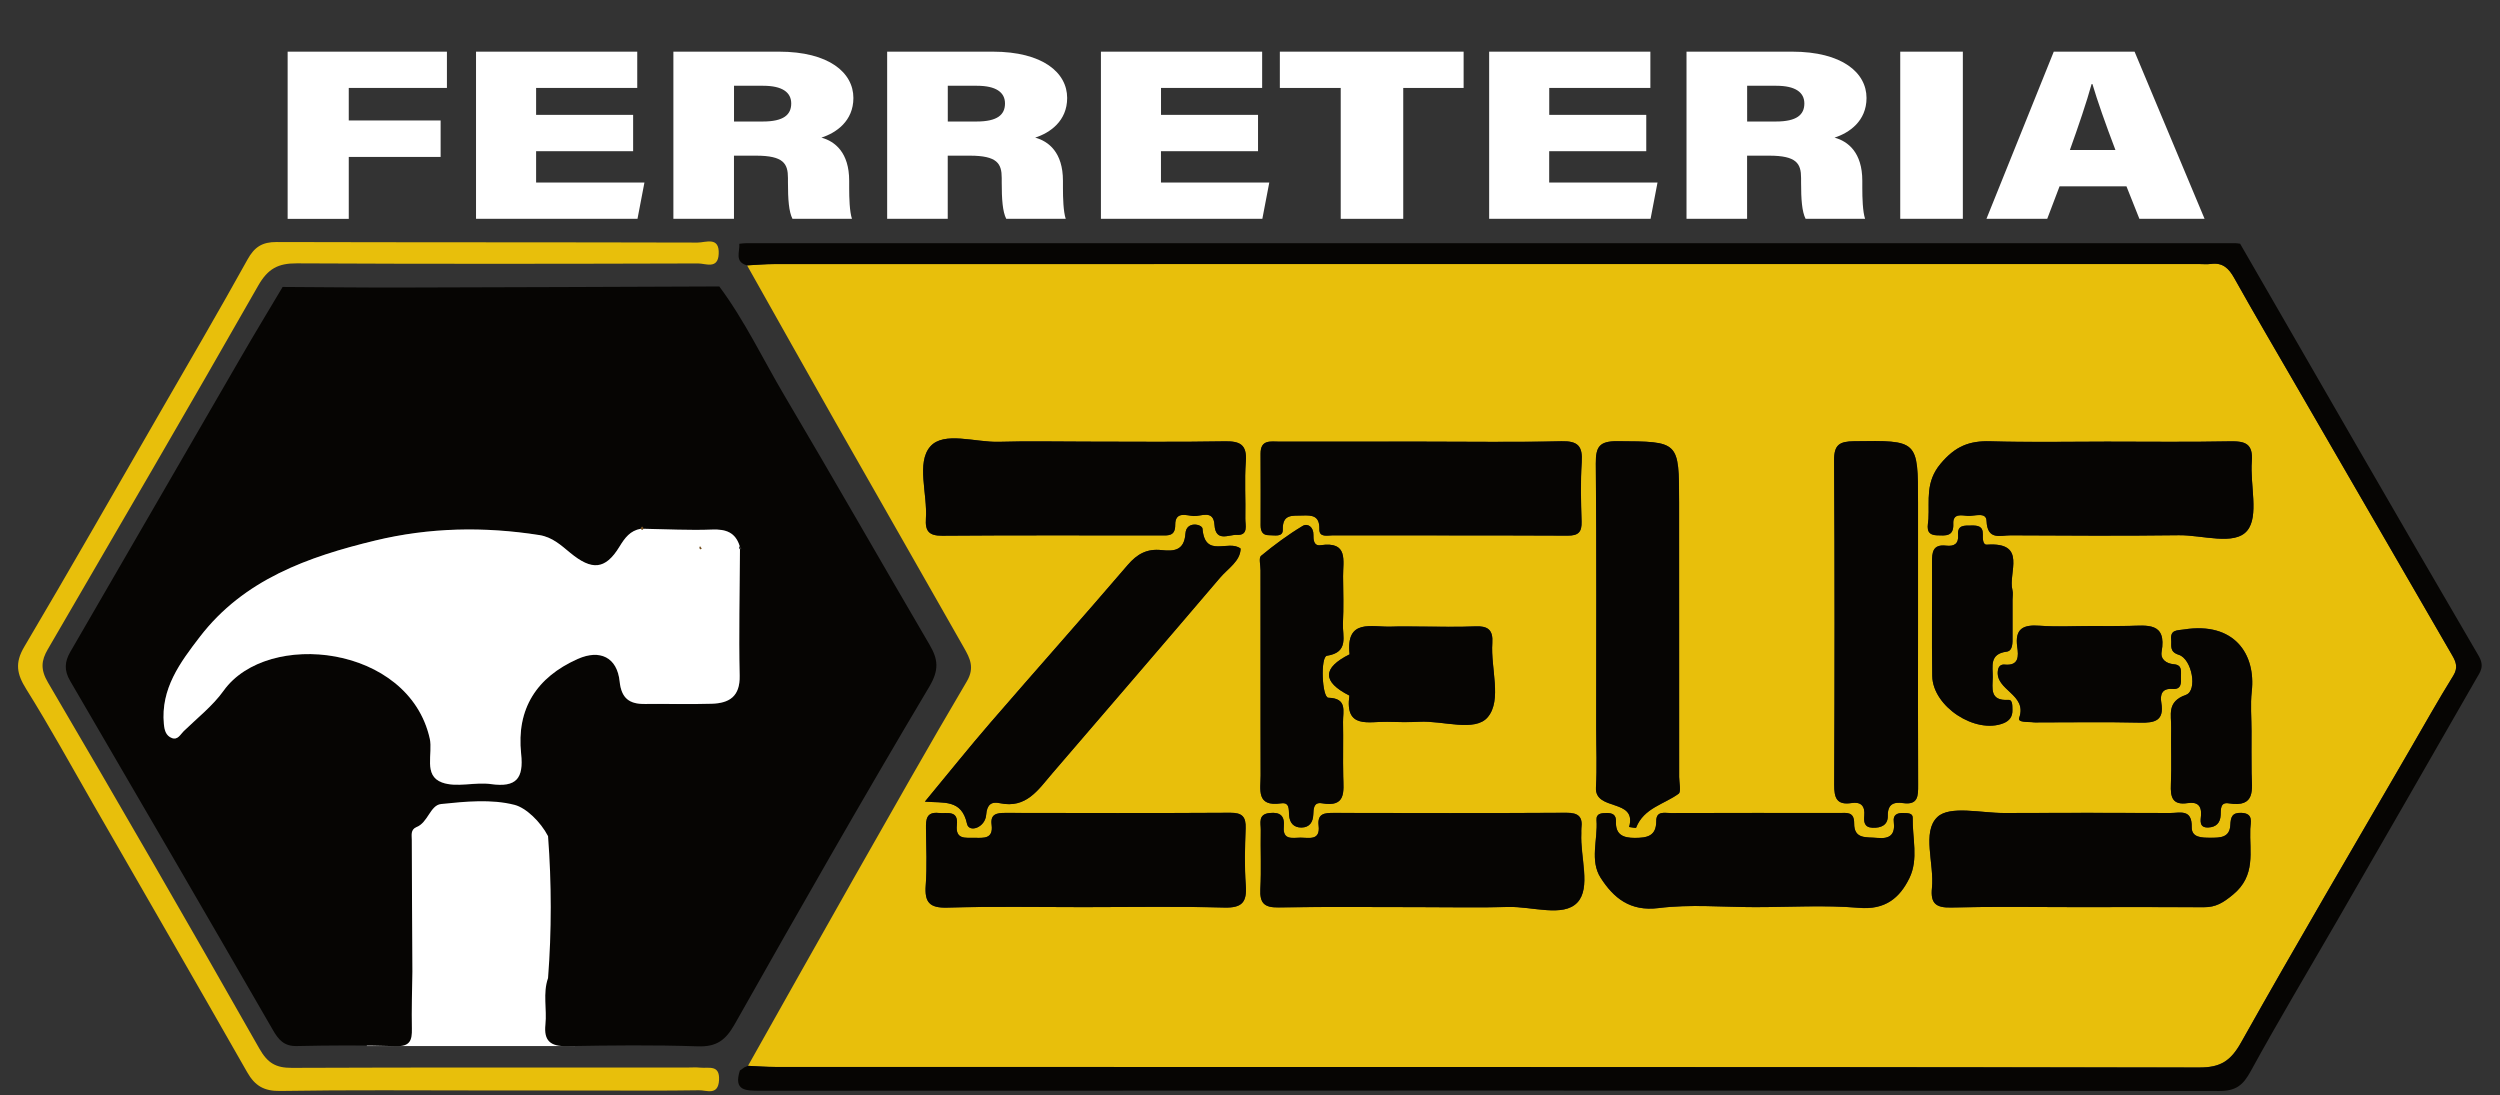 <?xml version="1.0" encoding="utf-8"?>
<!-- Generator: Adobe Illustrator 27.2.0, SVG Export Plug-In . SVG Version: 6.00 Build 0)  -->
<svg version="1.1" xmlns="http://www.w3.org/2000/svg" xmlns:xlink="http://www.w3.org/1999/xlink" x="0px" y="0px"
	 viewBox="0 0 504.28 220.89" style="enable-background:new 0 0 504.28 220.89;" xml:space="preserve">
<rect x="0" y="0" width="504.28" height="220.89" fill="#333333" stroke="none"/>
<style type="text/css">
	.st0{display:none;fill:#060503;}
	.st1{fill:#BEBEBF;}
	.st2{fill:#AB732B;}
	.st3{fill:#724D1D;}
	.st4{fill:#FFFFFF;}
	.st5{fill:#E8BF0B;}
	.st6{fill:#060503;}
</style>
<g id="Capa_2">
</g>
<g id="Capa_1">
	<path class="st0" d="M300.03,718.48c-0.7-6.84,1.02-13.76-1.03-20.57c-0.45-1.51,0.47-1.86,1.9-2.04
		c7.15-0.93,11.83,1.44,15.33,7.94c0.31,0.57,0.69,1.09,1.32,2.08c0.74-2.86,1.82-5.21,3.92-7c2.2-1.87,4.69-2.42,7.35-1.87
		c4.54,0.94,8.11,6.4,8.12,12.08c0.01,6.66-2.56,10.87-7.23,11.82c-5.69,1.17-9.09-1.26-12.76-9.46c-2.55,6.03-6.71,9.52-13.11,10.1
		c-3.1,0.28-6.12-1.6-9.35,0.12c-0.82,0.44-1.25-1.81-1.46-3.17c-0.46-2.91-0.9-6-5.21-5.63c-2.24,0.19-3.46,0.47-3.88,3.24
		c-0.73,4.9-1.06,4.85-6.68,4.68c3.05-7.21,5.09-14.59,6.83-22.08c0.3-1.29,0.84-2.95,3.25-2.92c2.23,0.02,2.85,1.3,3.42,2.7
		c2.76,6.7,5.4,13.46,8.08,20.19C299.23,718.63,299.63,718.56,300.03,718.48z M304.15,710.98c-0.06,0.01-0.12,0.01-0.18,0.02
		c0,1.49,0.04,2.99-0.01,4.48c-0.05,1.46,0.88,1.55,1.93,1.45c2.9-0.29,6.97-4.97,7.03-8.45c0.06-3.67-2.14-6.04-5.4-7.29
		c-1.31-0.5-3.14-0.84-4.18,0.27c-0.85,0.9-0.29,2.34,0.13,3.66C304.04,706.97,303.95,709.02,304.15,710.98z M331.93,708.89
		c0.91-3.73-1.47-6.49-4.88-6.63c-3.27-0.13-5.14,2.84-5.11,6.49c0.03,3.88,2.84,8.6,5.37,8.08
		C331.21,716.02,332.11,712.86,331.93,708.89z"/>
	<path class="st0" d="M104.69,716.34c1.26,1.59,5.54-1.23,4.63,3.88c3.44-6.55,4.73-13.19,6.8-19.56c0.53-1.63-0.36-4.37,2.87-4.77
		c3.32-0.41,3.62,2.1,4.45,4.03c2.92,6.84,5.73,13.72,8.58,20.61c-4.19,1.23-6.78,0.41-7.3-4.29c-0.24-2.18-1.46-3.4-4.24-3.45
		c-2.89-0.06-3.93,1.48-4.13,3.47c-0.44,4.41-2.93,5.02-6.68,4.78c-4.31-0.29-8.67-0.37-12.97-0.01c-4.52,0.38-7.92-0.55-10.2-4.87
		c-0.53-1-0.99-2.8-3.24-3.19c-0.27,2.66-0.69,5.13,0.44,7.62c-3.59,1.29-4.92,0.17-4.76-3.79c0.28-6.77,0.08-13.56,0.08-20.84
		c2.05,0,4.79,0.08,7.52-0.02c4.13-0.15,7.06,1.75,8.21,5.55c1.21,3.98-0.3,7.1-4.38,8.7c-0.43,0.17-0.73,0.65-1.24,1.12
		c0.99,1.6,2.62,2.72,3.45,4.53c0.47,1.02,1.67,3.05,3.34,2.03c1.75-1.07,5.13-0.81,4.19-4.77c-0.6-2.52-0.08-5.3-0.12-7.96
		c-0.04-1.98,0.73-4.27-2.67-4.6c-1.5-0.14-1.43-2.03-1.28-3.37c0.2-1.88,1.73-1.13,2.7-1.17c2.49-0.11,4.99-0.09,7.49-0.01
		c1.17,0.04,2.7-0.62,2.83,1.66c0.12,2.21-1.06,2.46-2.7,2.44c-0.32,0.01-0.65,0.03-0.99,0.04c-0.3,0.47-0.59,0.94-0.89,1.4
		C103.87,706.46,103.61,711.41,104.69,716.34z M83.06,703.48c0.28,1.41-1.02,3.85,2.29,3.57c2.88-0.25,4.56-1.36,4.72-4.52
		c0.16-3.01-1.8-2.42-3.57-2.6C83.82,699.65,82.29,700.31,83.06,703.48z"/>
	<path class="st0" d="M43.99,721.79c-6.45,0.72-13.32-0.16-20.21-0.83c-2.61-0.25-3.23-2.39-4.42-4.1c-0.97-1.4-2.23-2.6-3.96-4.56
		c-0.43,3.3-0.8,5.77,0.31,8.26c-4.04,1.47-4.92-0.27-4.75-4.17c0.29-6.71,0.08-13.44,0.08-20.44c1.46,0,3.45,0.13,5.41-0.03
		c4.65-0.38,8.69,0.61,10.31,5.45c1.63,4.9-1.38,7.68-5.65,9.67c2.4,3.05,4.29,6.22,7.79,9.02c0.67-6.19-1.38-11.84-0.97-17.61
		c0.46-6.48,0.11-6.51,6.58-6.51c2.16,0,4.33,0.01,6.49,0c1.33,0,2.66,0.12,2.42,1.92c-0.19,1.39-0.87,2.35-2.64,2.13
		c-1.64-0.2-3.32-0.05-4.99-0.04c-1.9,0.01-3.85-0.65-3.88,2.73c-0.03,3.23,1.38,3.34,3.85,3.35c1.46,0.01,3.97-1.42,4.25,1.68
		c0.29,3.25-2.36,3.28-4.31,3.14c-3.48-0.25-2.49,2.02-2.68,3.84c-0.29,2.8,1.58,2.28,3.2,2.24c1-0.02,2,0.06,2.99-0.02
		C42.49,716.68,45.53,716.65,43.99,721.79z M15.11,703.31c0.35,1.34-1.26,3.88,2.1,3.72c2.84-0.14,4.66-1.18,4.89-4.34
		c0.2-2.79-1.43-2.71-3.41-2.78C16.26,699.83,14.2,699.81,15.11,703.31z"/>
	<path class="st0" d="M231.03,711.36c2.8,2.67,4.16,6.23,8.11,8.75c-1.5-6.9-0.86-13.33-1.27-19.71c-0.25-3.89,1.04-4.91,4.67-4.51
		c2.8,0.31,5.66,0.11,8.48,0.04c1.52-0.04,1.98,0.56,1.98,2.06c0,1.55-0.62,2.03-2.06,1.98c-1.83-0.07-3.67,0.06-5.49-0.03
		c-2.17-0.1-3.62-0.08-3.62,3.01c0,3.07,1.43,3.3,3.61,2.98c2.29-0.34,4.35,0.57,4.28,2.64c-0.07,2.13-2.51,2.59-4.49,2.36
		c-2.58-0.3-3.31,0.6-3.37,3.24c-0.07,3.24,1.7,2.95,3.78,2.8c0.99-0.07,2.02,0.11,2.99-0.04c3.58-0.54,6.21,0.06,5.6,5.11
		c-9.74-1.42-21.61,3.94-28.18-9.59c-1.77,3.07-1.12,5.63-0.53,8.19c-3.42,1.17-4.72,0.03-4.61-3.65c0.21-6.89,0.06-13.8,0.06-21.03
		c2.24,0,5.05,0.06,7.86-0.01c4.23-0.11,6.98,2.14,7.94,5.92c0.94,3.72-0.62,6.75-4.41,8.3
		C231.94,710.34,231.63,710.81,231.03,711.36z M225.06,703.96c0.32,0.87-1.08,3.67,2.16,2.97c1.99-0.43,4.68-0.52,4.79-3.71
		c0.11-3.08-1.85-3.07-4.17-3.34C224.61,699.5,224.86,701.37,225.06,703.96z"/>
	<path class="st0" d="M60.79,695.95c4.16,0,8.32,0.03,12.48-0.01c1.59-0.01,2.92-0.11,2.81,2.23c-0.1,2.19-1.5,1.75-2.75,1.78
		c-1.66,0.04-3.34,0.15-4.99-0.02c-2.49-0.26-3.44,0.47-3.42,3.21c0.02,2.66,1.12,3.03,3.28,2.85c1.32-0.11,2.71-0.17,3.97,0.14
		c1.24,0.3,1.01,1.68,0.82,2.53c-0.43,1.91-2.27,2.38-3.74,2.22c-3.31-0.37-3.23,1.43-3.29,3.83c-0.08,3.31,2.15,2.16,3.72,2.22
		c2.16,0.09,4.33,0.06,6.49,0.02c1.62-0.03,1.89,0.89,1.83,2.25c-0.06,1.32,0.25,2.77-1.83,2.75c-4.16-0.03-8.32-0.03-12.48,0.01
		c-1.79,0.02-1.77-1.17-1.64-2.34c0.56-5.31-1.69-10.42-1.03-15.73c0.23-1.82,0.01-3.27-2.46-3.03c-2.12,0.21-4.56-0.33-4.53,3.06
		c0.04,4.66,0.05,9.32-0.01,13.98c-0.02,1.32,0.69,3.05-1.89,3.12c-2.5,0.07-2.08-1.51-2.08-2.95c0-4.66-0.1-9.32,0.09-13.97
		c0.1-2.26-0.31-3.59-2.86-3.17c-2.38,0.4-2.16-1.12-2.28-2.7c-0.17-2.31,1.23-2.28,2.82-2.27
		C52.14,695.97,56.46,695.96,60.79,695.95z"/>
	<path class="st0" d="M2.93,710.77c2.6,3.52,4.81,6.51,7.1,9.61c-7.43,2.69-8.5-4.19-12.16-7.54c-1.39,1.84-0.48,3.87-0.84,5.66
		c-0.17,0.83,2.02,2.56-0.91,2.47c-1.77-0.05-3.14,0.1-3.12-2.47c0.07-7.13-0.06-14.26-0.31-21.38c-0.03-0.83-0.04-1.19,0.65-1.12
		c3.72,0.37,7.49-0.87,11.2,0.74c2.78,1.2,4.32,3.36,4.38,5.95C9,706.43,7.51,709.69,2.93,710.77z M-2.81,703.95
		c0.23,0.81-1.21,3.58,2.02,2.99c2.21-0.4,4.98-0.7,4.84-4.17c-0.11-2.84-2-2.64-4.06-2.89C-3.06,699.51-3.19,701.14-2.81,703.95z"
		/>
	<path class="st0" d="M197.64,720.56c-4.32,1.99-6.71,1.1-7-4.15c-0.14-2.47-2.03-3.66-4.93-3.57c-2.74,0.08-3.56,1.62-3.64,3.58
		c-0.19,4.82-2.99,5.15-6.78,4.26c3.18-7.02,4.66-14.64,7.25-21.9c0.51-1.44,0.56-2.96,3.01-2.95c2.33,0.01,2.78,1.48,3.34,2.85
		C191.89,705.97,194.77,713.33,197.64,720.56z"/>
	<path class="st0" d="M265.95,720.95c-8.04-0.02-12.9-8.31-10.29-16.32c3.14-9.67,10.49-9.95,15.34-7.64
		c1.11,0.53,2.94,1.23,2.24,2.96c-0.81,1.98-2.44,2.48-4.33,1.06c-3.66-2.74-5.8,0-7.67,2.42c-2.45,3.18-2.44,10.12,0.05,12.14
		c2.83,2.29,6.2,1.93,9.15,0.17c1.89-1.12,3.23-2.92-0.4-3.8c-1.85-0.45-2.11-1.77-2.08-3.4c0.04-2.29,1.78-1.72,2.84-1.51
		c2.05,0.39,4.84-1.51,6.08,1.35c1.32,3.03-1.23,9.57-4.2,11.28C270.48,720.91,268.06,721.36,265.95,720.95z"/>
	<path class="st0" d="M197.98,708.97c0-8.67,4.89-13.63,12.68-13.08c1.58,0.11,2.81,0.84,4.07,1.46c1.26,0.63,1.85,1.94,0.93,3.34
		c-0.82,1.24-2.23,2-3.36,0.91c-4.02-3.89-6.28-0.57-8.37,2.08c-2.84,3.59-2.71,8.86,0.02,11.71c2.6,2.71,5.56,1.77,8.59,0.67
		c1.41-0.51,2.34-1.1,2.42-2.65c0.1-2.01-1.44-1.41-2.45-1.44c-2.36-0.07-1.3-1.82-1.5-2.92c-0.25-1.41,0.3-2.34,1.85-2.11
		c2.48,0.37,5.84-1.4,6.96,2.53c0.97,3.4-1.6,9.1-4.76,10.41C205.62,723.79,197.62,718.55,197.98,708.97z"/>
	<path class="st0" d="M346.07,696.94c4.04,0.06,7.62-0.56,9.25,3.77c0.6,1.6,1,2.88-0.61,3.85c-1.54,0.93-2.96,0.46-3.66-1.19
		c-0.4-0.94-0.68-2.09-1.7-2.2c-2.06-0.23-4.64-1.16-5.96,1.02c-1.34,2.22,1.45,3.12,2.56,4.03c2.45,2.02,5.63,3.04,8.04,5.28
		c2.92,2.72,2.83,5.25-0.02,7.93c-4.44,4.19-13.86,3.26-15.57-1.6c-0.43-1.23-1.1-2.85,0.16-3.61c1.19-0.72,3-0.72,3.91,0.91
		c0.56,1.01,1.28,1.61,2.25,2.21c2.5,1.53,5.06,0.05,5.96-1.3c1.31-1.95-1.42-2.82-2.92-3.63c-1.99-1.09-4.06-1.97-5.69-3.65
		c-2.2-2.26-5.15-4.55-3.97-7.93C339.42,697.09,342.95,696.25,346.07,696.94z"/>
	<path class="st0" d="M-23.9,695.98c3.83-0.01,7.66,0,11.49-0.04c1.43-0.02,2.53-0.01,2.52,2.02c-0.01,2.05-1.14,2.02-2.55,1.99
		c-1.83-0.03-3.66,0.04-5.49-0.02c-1.76-0.06-3.28-0.19-3.07,2.45c0.16,2.07,0.42,3.67,2.98,3.56c0.33-0.01,0.69,0.07,1-0.01
		c2.3-0.62,3.83,0.86,3.84,2.58c0.01,1.93-2.12,2.6-3.93,2.39c-2.94-0.35-4.23,0.43-3.92,3.7c0.19,2.03,0.87,2.56,2.71,2.41
		c1.49-0.13,3,0,4.49-0.09c3.22-0.19,6.4-0.4,4.78,5.01c-1.33,0-3.36,0.11-5.39-0.02c-3.11-0.2-8.53,1.1-8.88-0.6
		c-0.87-4.2-3.01-8.77-0.85-13.31C-24.09,704-23.99,699.99-23.9,695.98z"/>
	<path class="st0" d="M-40.12,696.18c4.71-0.07,9.43-0.13,14.14-0.2c0.71,1.34,0.36,2.7,0.05,4.05c-2.08,1.38-4.44,1.02-6.68,0.87
		c-2.62-0.18-3.36,0.73-3.42,3.35c-0.06,2.86,1.42,2.64,3.37,2.77c1.3,0.09,3.59-1.36,3.75,1.62c0.17,3.16-2.25,2.43-3.8,2.23
		c-3.3-0.41-3.57,1.4-3.17,3.81c0.13,0.77,0.86,1.48,0.87,2.23c0.03,2.01,0.92,4.68-2.39,4.98c-2.97,0.27-3.48-2.01-3.49-4.21
		c-0.03-6.97,0.09-13.94,0.15-20.91C-40.38,696.74-40.17,696.54-40.12,696.18z"/>
	<path class="st0" d="M164.49,696.99c-6.05,7.28-11.17,14.18-7.4,23.53c-4.44,1.33-7.02,0.56-6.09-4.58
		c1.16-6.42-1.21-11.69-5.18-16.54c-0.51-0.62-2.5-1.03-1.1-2.61c1.12-1.26,2.4-1.17,3.45-0.12c3.36,3.36,6.5,6.66,10.41,0.42
		C159.04,696.34,161.72,696.99,164.49,696.99z"/>
	<path class="st1" d="M60.07,235.04c0.31-1.35,0.66-2.71-0.05-4.05c0.69,0,1.39,0,2.08,0c-0.09,4.01-0.19,8.01-0.28,12.02
		C59.72,240.68,61.85,237.43,60.07,235.04z"/>
	<path class="st2" d="M190.69,251.34c-1.08-4.93-0.82-9.88-0.19-14.82C191.19,241.46,190.86,246.4,190.69,251.34z"/>
	<path class="st2" d="M199.39,235.11c0.33-0.01,0.66-0.03,0.99-0.04C200.04,235.09,199.71,235.1,199.39,235.11z"/>
	<path class="st3" d="M53.88,231.18c-0.04,0.36-0.25,0.56-0.63,0.6C53.11,231.21,53.26,230.96,53.88,231.18z"/>
	<path class="st4" d="M398.15,245.98c-0.2-1.96-0.11-4.01-0.69-5.86c-0.41-1.32-0.98-2.76-0.13-3.66c1.05-1.1,2.87-0.77,4.18-0.27
		c3.27,1.25,5.47,3.61,5.4,7.29c-0.06,3.48-4.13,8.16-7.03,8.45c-1.05,0.11-1.98,0.01-1.93-1.45c0.05-1.49,0.01-2.99,0.01-4.48
		C398.03,245.99,398.09,245.98,398.15,245.98z"/>
	<path class="st4" d="M425.93,243.89c0.18,3.97-0.72,7.13-4.62,7.94c-2.53,0.53-5.34-4.19-5.37-8.08c-0.03-3.65,1.85-6.62,5.11-6.49
		C424.47,237.4,426.85,240.16,425.93,243.89z"/>
	<path class="st4" d="M177.06,238.48c-0.77-3.16,0.75-3.83,3.44-3.55c1.77,0.18,3.73-0.41,3.57,2.6c-0.16,3.16-1.84,4.27-4.72,4.52
		C176.04,242.33,177.34,239.88,177.06,238.48z"/>
	<path class="st4" d="M109.11,238.31c-0.92-3.5,1.15-3.48,3.58-3.4c1.98,0.06,3.61-0.02,3.41,2.78c-0.23,3.17-2.05,4.21-4.89,4.34
		C107.86,242.2,109.47,239.65,109.11,238.31z"/>
	<path class="st4" d="M319.06,238.96c-0.2-2.59-0.45-4.46,2.78-4.09c2.32,0.27,4.27,0.27,4.17,3.34c-0.11,3.19-2.81,3.28-4.79,3.71
		C317.98,242.63,319.38,239.83,319.06,238.96z"/>
	<path class="st4" d="M91.19,238.95c-0.38-2.81-0.26-4.44,2.81-4.07c2.06,0.25,3.95,0.05,4.06,2.89c0.14,3.47-2.64,3.77-4.84,4.17
		C89.98,242.53,91.42,239.76,91.19,238.95z"/>
	<g>
		<rect x="74" y="160" class="st4" width="42" height="51"/>
		<path class="st5" d="M150.88,214.99c7.13-12.65,14.23-25.33,21.4-37.96c7.52-13.23,15-26.49,22.74-39.59
			c1.63-2.76,0.62-4.68-0.58-6.79c-8.64-15.22-17.34-30.4-25.99-45.62c-5.95-10.48-11.84-21.01-17.76-31.51
			c1.83-0.09,3.65-0.26,5.47-0.26c95.77-0.01,191.54-0.01,287.31-0.01c0.83,0,1.68,0.09,2.5-0.02c2.35-0.31,3.58,0.86,4.68,2.82
			c4.09,7.31,8.33,14.54,12.53,21.79c10.49,18.13,20.99,36.26,31.48,54.39c0.77,1.33,1.17,2.47,0.19,4.06
			c-3.04,4.9-5.86,9.93-8.75,14.92c-11.4,19.67-22.93,39.26-34.06,59.08c-2.09,3.72-4.16,5.03-8.38,5.03
			c-95.77-0.12-191.54-0.09-287.31-0.11C154.53,215.22,152.7,215.07,150.88,214.99z M386.89,125.88c0-8.15,0-16.31,0-24.46
			c0-12.67,0-12.58-12.9-12.41c-2.93,0.04-4.05,0.68-4.03,3.86c0.13,21.8,0.11,43.6,0.02,65.4c-0.01,2.66,0.48,4.18,3.5,3.72
			c1.93-0.29,2.73,0.6,2.57,2.55c-0.1,1.18-0.07,2.36,1.66,2.43c1.76,0.07,3.12-0.56,3.08-2.39c-0.04-2.38,1.16-2.85,3.09-2.58
			c3.05,0.43,3.04-1.47,3.03-3.66C386.86,147.52,386.89,136.7,386.89,125.88z M338.7,125.81c0-8.14,0-16.29,0-24.43
			c0-12.45,0-12.3-12.46-12.38c-3.6-0.02-4.37,1.11-4.34,4.5c0.16,17.78,0.08,35.57,0.08,53.36c0,3.99,0.18,7.99-0.05,11.97
			c-0.28,4.91,8.33,2.12,6.69,7.99c0.49,0.06,1.36,0.26,1.41,0.14c1.55-3.97,5.6-4.69,8.56-6.84c0.56-0.41,0.12-2.22,0.12-3.38
			C338.7,146.42,338.7,136.11,338.7,125.81z M287.03,89.08c-9.64,0-19.28-0.01-28.91,0.01c-1.75,0-3.87-0.5-3.84,2.45
			c0.04,4.82,0.01,9.64,0.01,14.46c0,1.12,0.39,1.99,1.67,1.96c1.07-0.02,2.84,0.48,2.8-1.11c-0.09-3.2,1.91-2.79,3.92-2.86
			c2.03-0.08,3.53,0.04,3.46,2.76c-0.05,1.74,1.67,1.24,2.7,1.24c15.79,0.03,31.57-0.01,47.36,0.06c2.2,0.01,2.9-0.73,2.83-2.87
			c-0.13-3.98-0.23-7.99,0.03-11.96c0.21-3.21-0.75-4.29-4.1-4.21C305.64,89.23,296.33,89.08,287.03,89.08z M286.32,182.98
			c5.99,0,11.98,0.13,17.97-0.04c4.77-0.13,11.04,2.12,13.89-0.89c2.8-2.96,0.57-9.18,0.81-13.96c0.02-0.33-0.04-0.67,0.01-1
			c0.31-2.33-0.59-3.17-3.03-3.15c-15.64,0.09-31.28,0.06-46.91,0.03c-1.85,0-3.35,0.09-3.06,2.57c0.35,3.09-1.95,2.41-3.64,2.42
			c-1.54,0-3.64,0.59-3.38-2.19c0.2-2.19-0.71-3.01-2.87-2.78c-2.38,0.25-1.76,2.03-1.78,3.38c-0.07,3.99,0.13,7.99-0.08,11.97
			c-0.14,2.82,0.78,3.74,3.65,3.69C267.35,182.88,276.83,182.98,286.32,182.98z M219.01,89.08c-5.83,0-11.66-0.14-17.49,0.04
			c-4.77,0.15-11.15-2.18-13.88,0.95c-2.84,3.26-0.54,9.56-0.88,14.52c-0.17,2.52,0.59,3.49,3.3,3.47
			c14.65-0.12,29.31-0.06,43.97-0.06c1.5,0,3.03,0.25,3.02-2.13c-0.02-2.84,2.33-1.87,3.7-1.78c1.5,0.1,4.02-1.37,4.22,1.77
			c0.23,3.58,2.9,1.94,4.5,2.03c2.42,0.14,1.69-2,1.72-3.31c0.09-3.83-0.19-7.68,0.1-11.48c0.26-3.46-1.19-4.14-4.31-4.08
			C237.66,89.19,228.33,89.08,219.01,89.08z M424.94,89.08c-7.81,0-15.63,0.16-23.44-0.07c-4.26-0.12-7.1,0.99-10.07,4.54
			c-3.09,3.7-2.23,7.34-2.44,11.13c-0.07,1.27-0.79,3.22,1.73,3.3c1.69,0.05,3.4,0.31,3.28-2.34c-0.1-2.18,1.73-1.67,2.9-1.58
			c1.34,0.1,3.74-0.89,3.81,1.01c0.16,4.01,2.83,2.89,4.88,2.91c11.3,0.06,22.61,0.13,33.91-0.02c4.76-0.06,11.26,2.17,13.8-0.94
			c2.4-2.93,0.54-9.2,0.92-13.97c0.27-3.52-1.3-4.09-4.34-4.03C441.57,89.19,433.26,89.08,424.94,89.08z M218.51,182.98
			c9.48,0,18.97-0.17,28.44,0.09c3.59,0.1,4.59-1.08,4.34-4.49c-0.28-3.8-0.17-7.65-0.03-11.47c0.09-2.35-0.68-3.18-3.1-3.16
			c-15.14,0.09-30.27,0.06-45.41,0.03c-1.71,0-3.01,0.23-2.73,2.38c0.38,2.92-1.6,2.67-3.47,2.64c-1.8-0.03-3.86,0.41-3.54-2.58
			c0.34-3.09-1.98-2.26-3.66-2.43c-2.48-0.25-2.59,1.29-2.57,3.12c0.05,3.82,0.23,7.67-0.05,11.47c-0.25,3.41,0.74,4.6,4.34,4.5
			C200.21,182.81,209.36,182.98,218.51,182.98z M419.05,182.98c8.5,0,16.99-0.04,25.49,0.02c2.42,0.02,3.9-0.91,5.88-2.54
			c4.67-3.85,3.32-8.63,3.48-13.25c0.05-1.29,0.74-3.15-1.81-3.24c-1.88-0.07-2.13,0.9-2.21,2.44c-0.13,2.58-2.06,2.58-3.98,2.58
			c-1.72,0-3.86,0.02-3.81-2.15c0.08-3.73-2.38-2.84-4.35-2.84c-11.16-0.04-22.32-0.05-33.48,0c-4.63,0.02-10.97-1.56-13.47,0.81
			c-3.17,3-0.6,9.41-1.1,14.32c-0.31,3.06,0.76,4.01,3.87,3.93C402.06,182.84,410.56,182.98,419.05,182.98z M186.56,161.7
			c3.81,0.31,7.42-0.53,8.5,4.48c0.4,1.85,3.65,0.78,3.86-1.81c0.16-2.07,1.03-2.73,2.76-2.36c5.32,1.13,7.74-2.71,10.53-5.96
			c11.29-13.15,22.62-26.28,33.86-39.48c1.63-1.92,4.13-3.38,4.18-5.91c-2.46-1.91-7.19,2.05-7.69-4.02
			c-0.08-0.92-3.27-1.6-3.44,0.97c-0.23,3.51-2.39,3.61-4.82,3.35c-2.93-0.32-4.92,0.77-6.84,3.02
			c-9.13,10.66-18.47,21.14-27.65,31.76C195.44,150.8,191.27,156.02,186.56,161.7z M354.02,182.98c6.99,0,14.02-0.45,20.96,0.15
			c5.26,0.45,8.21-1.97,10.17-6.01c1.86-3.82,0.57-8.09,0.66-12.15c0.02-1.03-1.15-0.94-1.97-0.96c-1.18-0.04-2.02,0.4-1.85,1.69
			c0.33,2.63-0.71,3.59-3.35,3.33c-2.13-0.21-4.68,0.35-4.64-2.95c0.02-2.42-1.56-2.08-3.02-2.08c-11.32-0.01-22.64-0.02-33.96,0.02
			c-1.2,0-2.94-0.52-2.94,1.62c0.01,3.07-1.88,3.38-4.32,3.39c-2.38,0.01-3.92-0.65-3.81-3.34c0.05-1.32-0.71-1.7-1.88-1.68
			c-1.03,0.02-2.15,0.04-2.04,1.46c0.28,3.9-1.4,8.15,0.85,11.63c2.59,4.02,5.9,6.8,11.68,6.08
			C340.96,182.36,347.53,182.98,354.02,182.98z M254.27,135.97c0,6.81-0.01,13.63,0.01,20.44c0.01,2.85-0.95,6.38,4.12,5.64
			c1.77-0.26,1.53,1.27,1.62,2.4c0.12,1.55,0.94,2.5,2.51,2.48c1.62-0.02,2.31-1.11,2.37-2.61c0.05-1.21,0.07-2.57,1.76-2.28
			c4.92,0.86,4.34-2.4,4.28-5.43c-0.07-3.65,0.03-7.31-0.04-10.97c-0.04-2.12,0.95-4.78-2.96-4.89c-1.29-0.04-1.62-8.27-0.29-8.47
			c4.54-0.69,3.1-4,3.23-6.55c0.16-3.15,0.06-6.31,0.03-9.47c-0.03-3.14,1.13-7.11-4.53-6.28c-1.36,0.2-1.48-1.04-1.45-2.07
			c0.04-1.58-1.15-2.43-2.18-1.81c-2.95,1.77-5.73,3.84-8.39,6.03c-0.49,0.41-0.09,1.91-0.1,2.91
			C254.27,122.01,254.27,128.99,254.27,135.97z M421.93,126.27c-3.5,0-7.01,0.2-10.48-0.06c-3.32-0.25-5.07,0.57-4.54,4.28
			c0.25,1.8,0.39,3.84-2.54,3.56c-0.69-0.07-1.21,0.28-1.35,1.1c-0.7,4.1,6.01,4.85,4.28,9.64c-0.36,1.02,1.85,0.76,2.92,0.91
			c0.33,0.05,0.66,0.01,1,0.01c6.82,0,13.65-0.11,20.47,0.05c3,0.07,4.89-0.42,4.28-4.01c-0.28-1.67,0.11-2.96,2.3-2.79
			c1.75,0.13,1.71-1.2,1.66-2.38c-0.05-1.07,0.38-2.45-1.44-2.6c-1.53-0.13-2.73-1.01-2.46-2.53c1.07-6.02-2.97-5.27-6.6-5.2
			C426.93,126.31,424.43,126.27,421.93,126.27z M405.95,121c0-0.66,0.14-1.36-0.02-1.99c-0.91-3.47,3.08-9.71-5.15-9.15
			c-0.86,0.06-0.84-1.28-0.82-2.08c0.04-1.69-1.04-1.8-2.31-1.78c-1.34,0.02-2.85-0.19-2.68,1.88c0.15,1.84-0.83,2.36-2.4,2.18
			c-2.72-0.32-2.87,1.35-2.86,3.39c0.05,7.64-0.08,15.27,0.05,22.91c0.1,6.16,8.7,11.77,14.36,9.52c1.2-0.48,1.86-1.33,1.81-2.66
			c-0.03-0.81,0.08-2.11-0.83-2.05c-3.82,0.24-3.17-2.36-3.14-4.6c0.03-2.18-0.73-4.67,2.81-5.13c1.26-0.16,1.19-1.8,1.18-2.98
			C405.94,125.98,405.95,123.49,405.95,121z M286.64,126.38c-1.99,0-3.98-0.07-5.97,0.01c-3.92,0.16-9.26-1.75-8.44,5.59
			c-5.5,2.74-5.57,5.52-0.04,8.32c-0.97,6.83,3.96,5.19,7.64,5.29c2.15,0.06,4.32,0.11,6.47-0.01c4.75-0.26,11.23,2.13,13.8-0.93
			c2.9-3.46,0.57-9.85,0.92-14.95c0.18-2.66-0.9-3.47-3.44-3.36C293.94,126.51,290.29,126.39,286.64,126.38z M454.16,147.46
			c0-2.66-0.25-5.35,0.05-7.97c0.86-7.62-3.57-14.12-13.68-12.53c-1.36,0.21-2.77,0.03-2.57,2.03c0.12,1.19-0.45,2.45,1.54,3.08
			c2.67,0.85,3.81,7.26,1.44,8.08c-3.93,1.37-2.93,4.06-2.98,6.62c-0.07,3.82,0.1,7.65-0.06,11.46c-0.11,2.57,0.32,4.22,3.41,3.75
			c1.81-0.27,2.8,0.39,2.67,2.44c-0.07,1.03-0.45,2.56,1.46,2.48c1.55-0.06,2.43-0.91,2.5-2.5c0.05-1.15-0.12-2.65,1.63-2.37
			c5.53,0.89,4.66-2.86,4.61-6.11C454.13,153.12,454.16,150.29,454.16,147.46z"/>
		<path class="st6" d="M145.09,57.78c5.13,6.89,8.79,14.65,13.14,22.01c9.87,16.69,19.49,33.53,29.28,50.27
			c1.72,2.94,1.97,5.05-0.09,8.51c-13.39,22.49-26.35,45.23-39.22,68.02c-1.83,3.24-3.67,4.6-7.45,4.47
			c-8.81-0.3-17.64-0.2-26.46-0.04c-3.29,0.06-4.61-1.11-4.27-4.35c0.33-3.12-0.55-6.31,0.53-9.38c0.73-9.53,0.72-19.08,0-28.63
			c-1.52-2.92-4.45-5.72-6.75-6.31c-4.67-1.2-9.9-0.68-14.83-0.17c-2.21,0.23-2.64,3.79-5.01,4.67c-1.18,0.54-0.9,1.63-0.9,2.56
			c0.02,8.86,0.08,17.72,0.12,26.58c-0.05,3.83-0.18,7.66-0.1,11.49c0.05,2.35-0.35,3.64-3.23,3.54
			c-6.66-0.21-13.33-0.16-19.99-0.02c-2.58,0.06-3.68-1.27-4.84-3.28c-13.56-23.5-27.2-46.96-40.88-70.39
			c-1.22-2.08-1.12-3.84,0.04-5.84c11.51-19.83,22.97-39.69,34.47-59.52c2.74-4.73,5.57-9.4,8.36-14.09
			c7.96,0.04,15.92,0.14,23.88,0.12C102.3,57.96,123.7,57.86,145.09,57.78z M149.21,110.18c-0.86-2.78-2.76-3.47-5.57-3.36
			c-4.59,0.19-9.2-0.08-13.8-0.16c-0.23-0.6-0.43-0.51-0.61,0.02c-2.13,0.39-3.17,1.79-4.29,3.62c-2.88,4.7-5.6,4.79-9.94,1.22
			c-1.82-1.5-3.58-3.16-6.21-3.57c-11.14-1.75-22.22-1.54-33.16,1.11c-13.5,3.27-26.44,7.83-35.33,19.42
			c-3.95,5.14-7.93,10.45-7.25,17.61c0.12,1.27,0.42,2.33,1.59,2.79c1.2,0.48,1.74-0.73,2.4-1.37c2.75-2.67,5.86-5.09,8.05-8.16
			c8.86-12.41,37.37-9.22,41.59,9.65c0.67,3.01-1.35,7.44,2.46,8.85c2.94,1.08,6.63-0.12,9.9,0.33c5.1,0.71,6.61-1.13,6.07-6.12
			c-0.97-9.07,3.11-15.43,11.41-19.12c4.51-2.01,7.96-0.32,8.46,4.53c0.35,3.41,1.97,4.58,5.1,4.55c4.5-0.05,9,0.09,13.49-0.05
			c3.52-0.11,5.72-1.46,5.62-5.66c-0.19-8.49,0.01-16.98,0.06-25.47c0.1-0.05,0.2-0.11,0.3-0.16
			C149.45,110.5,149.33,110.34,149.21,110.18z"/>
		<path class="st6" d="M150.88,214.99c1.83,0.08,3.65,0.23,5.48,0.23c95.77,0.01,191.54-0.02,287.31,0.11
			c4.22,0.01,6.29-1.3,8.38-5.03c11.12-19.82,22.66-39.41,34.06-59.08c2.89-4.99,5.72-10.02,8.75-14.92
			c0.98-1.58,0.58-2.73-0.19-4.06c-10.5-18.13-20.99-36.26-31.48-54.39c-4.2-7.25-8.44-14.48-12.53-21.79
			c-1.1-1.96-2.33-3.14-4.68-2.82c-0.82,0.11-1.66,0.02-2.5,0.02c-95.77,0-191.54,0-287.31,0.01c-1.82,0-3.65,0.17-5.47,0.26
			c-2.62-0.7-1.43-2.77-1.57-4.36c0.5-0.04,0.99-0.12,1.49-0.12c100.08-0.01,200.16-0.01,300.25,0c0.33,0,0.66,0.07,0.99,0.11
			c16,27.73,31.95,55.48,48.11,83.12c1.28,2.2,0.28,3.31-0.52,4.71c-9.4,16.43-18.86,32.83-28.31,49.23
			c-5.73,9.93-11.62,19.77-17.13,29.83c-1.52,2.78-2.92,4.01-6.29,4.01c-98.1-0.11-196.2-0.1-294.3-0.05
			c-3.01,0-5.48,0.06-4.18-4.07c0.3-0.21,0.6-0.43,0.9-0.64C150.38,215.18,150.63,215.08,150.88,214.99z"/>
		<path class="st5" d="M98.05,219.96c-13.83,0-27.65-0.13-41.48,0.1c-3.32,0.06-5.15-1.04-6.71-3.78
			c-10.31-18.09-20.72-36.12-31.11-54.17c-4.45-7.73-8.74-15.57-13.47-23.13c-1.9-3.03-2.3-5.28-0.39-8.51
			c9.25-15.64,18.25-31.42,27.32-47.15c5.95-10.31,11.96-20.59,17.73-31c1.39-2.51,2.97-3.51,5.82-3.5
			c28.32,0.08,56.64,0.03,84.95,0.11c1.62,0,4.44-1.3,4.26,2.3c-0.15,3.16-2.67,1.9-4.15,1.91c-26.99,0.08-53.97,0.12-80.96-0.02
			c-3.77-0.02-5.83,1.08-7.78,4.5c-13.98,24.55-28.25,48.93-42.44,73.35c-1.32,2.27-1.51,4.06,0.04,6.7
			c14.39,24.51,28.61,49.13,42.64,73.85c1.66,2.93,3.34,3.89,6.54,3.88c26.49-0.11,52.97-0.06,79.46-0.06c1,0,2.01-0.08,3,0.02
			c1.65,0.16,3.89-0.65,3.72,2.5c-0.17,3.22-2.53,2.03-4.04,2.06c-7.16,0.12-14.32,0.05-21.49,0.05
			C112.37,219.96,105.21,219.96,98.05,219.96z"/>
		<path class="st6" d="M386.89,125.88c0,10.82-0.03,21.63,0.02,32.45c0.01,2.19,0.02,4.09-3.03,3.66c-1.92-0.27-3.13,0.21-3.09,2.58
			c0.03,1.83-1.32,2.46-3.08,2.39c-1.73-0.07-1.76-1.25-1.66-2.43c0.17-1.94-0.63-2.84-2.57-2.55c-3.02,0.46-3.51-1.06-3.5-3.72
			c0.09-21.8,0.11-43.6-0.02-65.4c-0.02-3.18,1.1-3.82,4.03-3.86c12.9-0.18,12.9-0.27,12.9,12.41
			C386.89,109.57,386.89,117.73,386.89,125.88z"/>
		<path class="st6" d="M338.7,125.81c0,10.31,0,20.61,0,30.92c0,1.16,0.45,2.97-0.12,3.38c-2.95,2.15-7.01,2.86-8.56,6.84
			c-0.05,0.12-0.92-0.09-1.41-0.14c1.64-5.87-6.97-3.08-6.69-7.99c0.23-3.98,0.05-7.98,0.05-11.97c0-17.79,0.09-35.57-0.08-53.36
			c-0.03-3.39,0.74-4.52,4.34-4.5c12.46,0.08,12.46-0.07,12.46,12.38C338.7,109.52,338.7,117.66,338.7,125.81z"/>
		<path class="st6" d="M287.03,89.08c9.31,0,18.62,0.15,27.92-0.08c3.35-0.08,4.31,1,4.1,4.21c-0.26,3.97-0.16,7.97-0.03,11.96
			c0.07,2.14-0.63,2.89-2.83,2.87c-15.79-0.08-31.57-0.03-47.36-0.06c-1.03,0-2.75,0.5-2.7-1.24c0.07-2.72-1.43-2.84-3.46-2.76
			c-2.01,0.08-4-0.34-3.92,2.86c0.04,1.59-1.73,1.09-2.8,1.11c-1.28,0.03-1.67-0.84-1.67-1.96c0-4.82,0.03-9.64-0.01-14.46
			c-0.03-2.95,2.08-2.44,3.84-2.45C267.75,89.07,277.39,89.08,287.03,89.08z"/>
		<path class="st6" d="M286.32,182.98c-9.48,0-18.97-0.1-28.45,0.06c-2.87,0.05-3.79-0.88-3.65-3.69c0.2-3.98,0.01-7.98,0.08-11.97
			c0.02-1.35-0.6-3.13,1.78-3.38c2.16-0.23,3.08,0.59,2.87,2.78c-0.26,2.78,1.84,2.19,3.38,2.19c1.69,0,4,0.67,3.64-2.42
			c-0.28-2.48,1.21-2.58,3.06-2.57c15.64,0.03,31.28,0.07,46.91-0.03c2.44-0.01,3.34,0.82,3.03,3.15c-0.04,0.33,0.01,0.67-0.01,1
			c-0.24,4.78,1.99,11-0.81,13.96c-2.84,3.01-9.12,0.76-13.89,0.89C298.3,183.11,292.31,182.98,286.32,182.98z"/>
		<path class="st6" d="M219.01,89.08c9.33,0,18.65,0.11,27.98-0.06c3.11-0.06,4.57,0.62,4.31,4.08c-0.29,3.81-0.01,7.66-0.1,11.48
			c-0.03,1.32,0.7,3.46-1.72,3.31c-1.6-0.09-4.27,1.55-4.5-2.03c-0.2-3.14-2.73-1.67-4.22-1.77c-1.36-0.09-3.72-1.06-3.7,1.78
			c0.02,2.38-1.52,2.13-3.02,2.13c-14.66,0-29.31-0.06-43.97,0.06c-2.71,0.02-3.47-0.95-3.3-3.47c0.34-4.96-1.97-11.25,0.88-14.52
			c2.73-3.13,9.11-0.8,13.88-0.95C207.35,88.94,213.18,89.08,219.01,89.08z"/>
		<path class="st6" d="M424.94,89.08c8.31,0,16.63,0.11,24.94-0.06c3.04-0.06,4.61,0.51,4.34,4.03c-0.37,4.77,1.48,11.04-0.92,13.97
			c-2.55,3.11-9.04,0.88-13.8,0.94c-11.3,0.15-22.61,0.08-33.91,0.02c-2.05-0.01-4.72,1.1-4.88-2.91c-0.07-1.9-2.47-0.91-3.81-1.01
			c-1.16-0.08-3-0.6-2.9,1.58c0.12,2.65-1.59,2.39-3.28,2.34c-2.52-0.08-1.8-2.02-1.73-3.3c0.21-3.79-0.65-7.43,2.44-11.13
			c2.97-3.55,5.81-4.67,10.07-4.54C409.31,89.25,417.13,89.08,424.94,89.08z"/>
		<path class="st6" d="M218.51,182.98c-9.15,0-18.3-0.17-27.44,0.09c-3.6,0.1-4.59-1.08-4.34-4.5c0.28-3.8,0.1-7.65,0.05-11.47
			c-0.02-1.83,0.09-3.37,2.57-3.12c1.68,0.17,4-0.66,3.66,2.43c-0.32,2.99,1.74,2.55,3.54,2.58c1.87,0.03,3.85,0.28,3.47-2.64
			c-0.28-2.14,1.02-2.38,2.73-2.38c15.14,0.03,30.27,0.06,45.41-0.03c2.42-0.01,3.19,0.81,3.1,3.16c-0.15,3.82-0.25,7.67,0.03,11.47
			c0.25,3.41-0.75,4.59-4.34,4.49C237.48,182.81,227.99,182.98,218.51,182.98z"/>
		<path class="st6" d="M419.05,182.98c-8.5,0-16.99-0.14-25.48,0.07c-3.11,0.08-4.18-0.86-3.87-3.93c0.5-4.9-2.07-11.31,1.1-14.32
			c2.5-2.37,8.84-0.79,13.47-0.81c11.16-0.05,22.32-0.04,33.48,0c1.97,0.01,4.43-0.88,4.35,2.84c-0.05,2.17,2.09,2.14,3.81,2.15
			c1.92,0,3.86,0.01,3.98-2.58c0.07-1.54,0.33-2.51,2.21-2.44c2.54,0.09,1.85,1.95,1.81,3.24c-0.17,4.62,1.19,9.4-3.48,13.25
			c-1.98,1.63-3.46,2.56-5.88,2.54C436.04,182.94,427.55,182.98,419.05,182.98z"/>
		<path class="st6" d="M186.56,161.7c4.71-5.68,8.88-10.91,13.25-15.96c9.18-10.62,18.52-21.1,27.65-31.76
			c1.92-2.24,3.9-3.33,6.84-3.02c2.43,0.26,4.58,0.17,4.82-3.35c0.17-2.57,3.36-1.89,3.44-0.97c0.5,6.06,5.23,2.11,7.69,4.02
			c-0.05,2.53-2.54,3.99-4.18,5.91c-11.24,13.2-22.56,26.33-33.86,39.48c-2.79,3.25-5.2,7.1-10.53,5.96
			c-1.73-0.37-2.6,0.29-2.76,2.36c-0.2,2.58-3.46,3.66-3.86,1.81C193.98,161.17,190.37,162.02,186.56,161.7z"/>
		<path class="st6" d="M354.02,182.98c-6.49,0-13.06-0.62-19.45,0.18c-5.78,0.73-9.09-2.06-11.68-6.08
			c-2.25-3.48-0.56-7.73-0.85-11.63c-0.1-1.42,1.01-1.44,2.04-1.46c1.17-0.02,1.93,0.36,1.88,1.68c-0.11,2.69,1.43,3.34,3.81,3.34
			c2.43-0.01,4.33-0.32,4.32-3.39c-0.01-2.14,1.74-1.61,2.94-1.62c11.32-0.04,22.64-0.03,33.96-0.02c1.46,0,3.04-0.34,3.02,2.08
			c-0.03,3.3,2.51,2.73,4.64,2.95c2.63,0.26,3.68-0.7,3.35-3.33c-0.16-1.29,0.68-1.73,1.85-1.69c0.82,0.03,1.99-0.06,1.97,0.96
			c-0.09,4.06,1.2,8.33-0.66,12.15c-1.97,4.04-4.91,6.46-10.17,6.01C368.05,182.53,361.02,182.98,354.02,182.98z"/>
		<path class="st6" d="M254.27,135.97c0-6.98,0-13.96,0-20.94c0-1-0.4-2.5,0.1-2.91c2.65-2.19,5.44-4.26,8.39-6.03
			c1.03-0.62,2.22,0.23,2.18,1.81c-0.02,1.03,0.09,2.27,1.45,2.07c5.66-0.83,4.5,3.15,4.53,6.28c0.03,3.16,0.13,6.32-0.03,9.47
			c-0.13,2.54,1.31,5.85-3.23,6.55c-1.33,0.2-1,8.43,0.29,8.47c3.91,0.11,2.92,2.77,2.96,4.89c0.07,3.66-0.04,7.31,0.04,10.97
			c0.06,3.04,0.64,6.29-4.28,5.43c-1.68-0.29-1.71,1.06-1.76,2.28c-0.06,1.5-0.75,2.59-2.37,2.61c-1.57,0.02-2.4-0.93-2.51-2.48
			c-0.08-1.12,0.15-2.66-1.62-2.4c-5.08,0.74-4.11-2.79-4.12-5.64C254.26,149.6,254.27,142.79,254.27,135.97z"/>
		<path class="st6" d="M421.93,126.27c2.5,0,4.99,0.04,7.49-0.01c3.63-0.07,7.67-0.82,6.6,5.2c-0.27,1.52,0.93,2.4,2.46,2.53
			c1.82,0.15,1.39,1.53,1.44,2.6c0.05,1.18,0.09,2.51-1.66,2.38c-2.19-0.17-2.58,1.13-2.3,2.79c0.61,3.59-1.28,4.08-4.28,4.01
			c-6.82-0.16-13.65-0.05-20.47-0.05c-0.33,0-0.67,0.04-1-0.01c-1.08-0.15-3.29,0.11-2.92-0.91c1.72-4.8-4.99-5.54-4.28-9.64
			c0.14-0.82,0.66-1.17,1.35-1.1c2.94,0.28,2.8-1.76,2.54-3.56c-0.52-3.72,1.22-4.53,4.54-4.28
			C414.93,126.47,418.44,126.27,421.93,126.27z"/>
		<path class="st6" d="M405.95,121c0,2.49-0.01,4.98,0,7.47c0.01,1.18,0.07,2.82-1.18,2.98c-3.54,0.46-2.78,2.95-2.81,5.13
			c-0.03,2.24-0.68,4.83,3.14,4.6c0.91-0.06,0.81,1.24,0.83,2.05c0.04,1.33-0.61,2.18-1.81,2.66c-5.66,2.24-14.26-3.37-14.36-9.52
			c-0.13-7.63,0-15.27-0.05-22.91c-0.01-2.04,0.14-3.71,2.86-3.39c1.57,0.18,2.55-0.34,2.4-2.18c-0.17-2.06,1.35-1.85,2.68-1.88
			c1.26-0.02,2.35,0.09,2.31,1.78c-0.02,0.81-0.03,2.14,0.82,2.08c8.23-0.56,4.24,5.68,5.15,9.15
			C406.09,119.64,405.95,120.34,405.95,121z"/>
		<path class="st6" d="M286.64,126.39c3.65,0,7.3,0.12,10.94-0.04c2.53-0.11,3.62,0.69,3.44,3.36c-0.35,5.1,1.98,11.5-0.92,14.95
			c-2.57,3.07-9.05,0.67-13.8,0.93c-2.15,0.12-4.31,0.07-6.47,0.01c-3.68-0.1-8.61,1.54-7.64-5.29c-5.52-2.8-5.46-5.57,0.04-8.32
			c-0.82-7.34,4.52-5.43,8.44-5.59C282.66,126.32,284.65,126.38,286.64,126.39z"/>
		<path class="st6" d="M454.16,147.46c0,2.83-0.03,5.65,0.01,8.48c0.05,3.25,0.92,7-4.61,6.11c-1.75-0.28-1.58,1.22-1.63,2.37
			c-0.07,1.59-0.95,2.44-2.5,2.5c-1.91,0.08-1.53-1.46-1.46-2.48c0.14-2.05-0.86-2.71-2.67-2.44c-3.09,0.47-3.52-1.18-3.41-3.75
			c0.17-3.82-0.01-7.64,0.06-11.46c0.05-2.56-0.95-5.25,2.98-6.62c2.38-0.83,1.23-7.24-1.44-8.08c-1.98-0.63-1.42-1.89-1.54-3.08
			c-0.2-2,1.2-1.82,2.57-2.03c10.11-1.59,14.55,4.91,13.68,12.53C453.91,142.12,454.16,144.81,454.16,147.46z"/>
		<path class="st4" d="M129.84,106.66c4.6,0.08,9.21,0.34,13.8,0.16c2.81-0.11,4.71,0.58,5.57,3.35c-0.2,0.23-0.19,0.45,0.05,0.65
			c-0.04,8.49-0.25,16.99-0.06,25.47c0.1,4.2-2.1,5.55-5.62,5.66c-4.49,0.14-8.99,0-13.49,0.05c-3.14,0.03-4.75-1.14-5.1-4.55
			c-0.5-4.85-3.96-6.54-8.46-4.53c-8.29,3.69-12.38,10.06-11.41,19.12c0.54,4.99-0.98,6.83-6.07,6.12c-3.27-0.46-6.97,0.75-9.9-0.33
			c-3.81-1.4-1.78-5.83-2.46-8.85c-4.22-18.87-32.73-22.05-41.59-9.65c-2.2,3.07-5.31,5.5-8.05,8.16c-0.66,0.64-1.19,1.85-2.4,1.37
			c-1.17-0.47-1.47-1.53-1.59-2.79c-0.68-7.16,3.3-12.46,7.25-17.61c8.89-11.58,21.84-16.15,35.33-19.42
			c10.94-2.65,22.02-2.86,33.16-1.11c2.62,0.41,4.38,2.07,6.21,3.57c4.34,3.58,7.07,3.48,9.94-1.22c1.12-1.83,2.16-3.22,4.28-3.62
			c0,0,0.31,0.17,0.31,0.17L129.84,106.66z"/>
		<path class="st3" d="M129.84,106.66l-0.3,0.19c0,0-0.32-0.17-0.31-0.17C129.41,106.15,129.61,106.06,129.84,106.66z"/>
		<path class="st3" d="M141.26,110.82c-0.23-0.2-0.25-0.42-0.05-0.65c0.12,0.16,0.23,0.33,0.35,0.49
			C141.46,110.72,141.36,110.77,141.26,110.82z"/>
		<g>
			<g>
				<g>
					<path class="st4" d="M58.02,10.42h32.13v7.32h-19.8v6.56h18.53v7.36H70.35v12.49H58.02V10.42z"/>
					<path class="st4" d="M127.71,30.5h-19.57v6.32h21.85l-1.4,7.32H96.02V10.42h32.52v7.32h-20.4v5.43h19.57V30.5z"/>
					<path class="st4" d="M148.05,31.4v12.74h-12.22V10.42h21.29c10.12,0,15.02,4.25,15.02,9.34c0,4.66-3.47,7.04-6.45,8
						c2.71,0.74,5.6,2.99,5.6,8.7v1.4c0,2.1,0.08,4.82,0.56,6.28h-12c-0.73-1.45-0.91-3.9-0.91-7.36v-0.87
						c0-2.91-0.89-4.51-6.44-4.51H148.05z M148.05,24.51h5.83c4.19,0,5.72-1.37,5.72-3.64c0-2.25-1.81-3.57-5.66-3.57h-5.88V24.51z"
						/>
					<path class="st4" d="M191.17,31.4v12.74h-12.22V10.42h21.29c10.12,0,15.02,4.25,15.02,9.34c0,4.66-3.47,7.04-6.45,8
						c2.71,0.74,5.6,2.99,5.6,8.7v1.4c0,2.1,0.08,4.82,0.56,6.28h-12c-0.73-1.45-0.91-3.9-0.91-7.36v-0.87
						c0-2.91-0.89-4.51-6.44-4.51H191.17z M191.17,24.51h5.83c4.19,0,5.72-1.37,5.72-3.64c0-2.25-1.81-3.57-5.66-3.57h-5.88V24.51z"
						/>
					<path class="st4" d="M253.75,30.5h-19.57v6.32h21.85l-1.4,7.32h-32.56V10.42h32.52v7.32h-20.4v5.43h19.57V30.5z"/>
					<path class="st4" d="M270.44,17.74h-12.28v-7.32h37.07v7.32h-12.18v26.4h-12.61V17.74z"/>
					<path class="st4" d="M332.06,30.5h-19.57v6.32h21.85l-1.4,7.32h-32.56V10.42h32.52v7.32h-20.4v5.43h19.57V30.5z"/>
					<path class="st4" d="M352.41,31.4v12.74h-12.22V10.42h21.29c10.12,0,15.02,4.25,15.02,9.34c0,4.66-3.47,7.04-6.45,8
						c2.71,0.74,5.6,2.99,5.6,8.7v1.4c0,2.1,0.08,4.82,0.56,6.28h-12c-0.73-1.45-0.91-3.9-0.91-7.36v-0.87
						c0-2.91-0.89-4.51-6.44-4.51H352.41z M352.41,24.51h5.83c4.19,0,5.72-1.37,5.72-3.64c0-2.25-1.82-3.57-5.66-3.57h-5.88V24.51z"
						/>
					<path class="st4" d="M395.93,10.42v33.72H383.3V10.42H395.93z"/>
					<path class="st4" d="M415.44,37.58l-2.49,6.56h-12.26l13.58-33.72h16.3l14.12,33.72h-13.15l-2.61-6.56H415.44z M426.71,30.26
						c-2.02-5.3-3.67-10.01-4.64-13.3h-0.17c-1,3.63-2.64,8.45-4.38,13.3H426.71z"/>
				</g>
			</g>
		</g>
	</g>
</g>
</svg>
